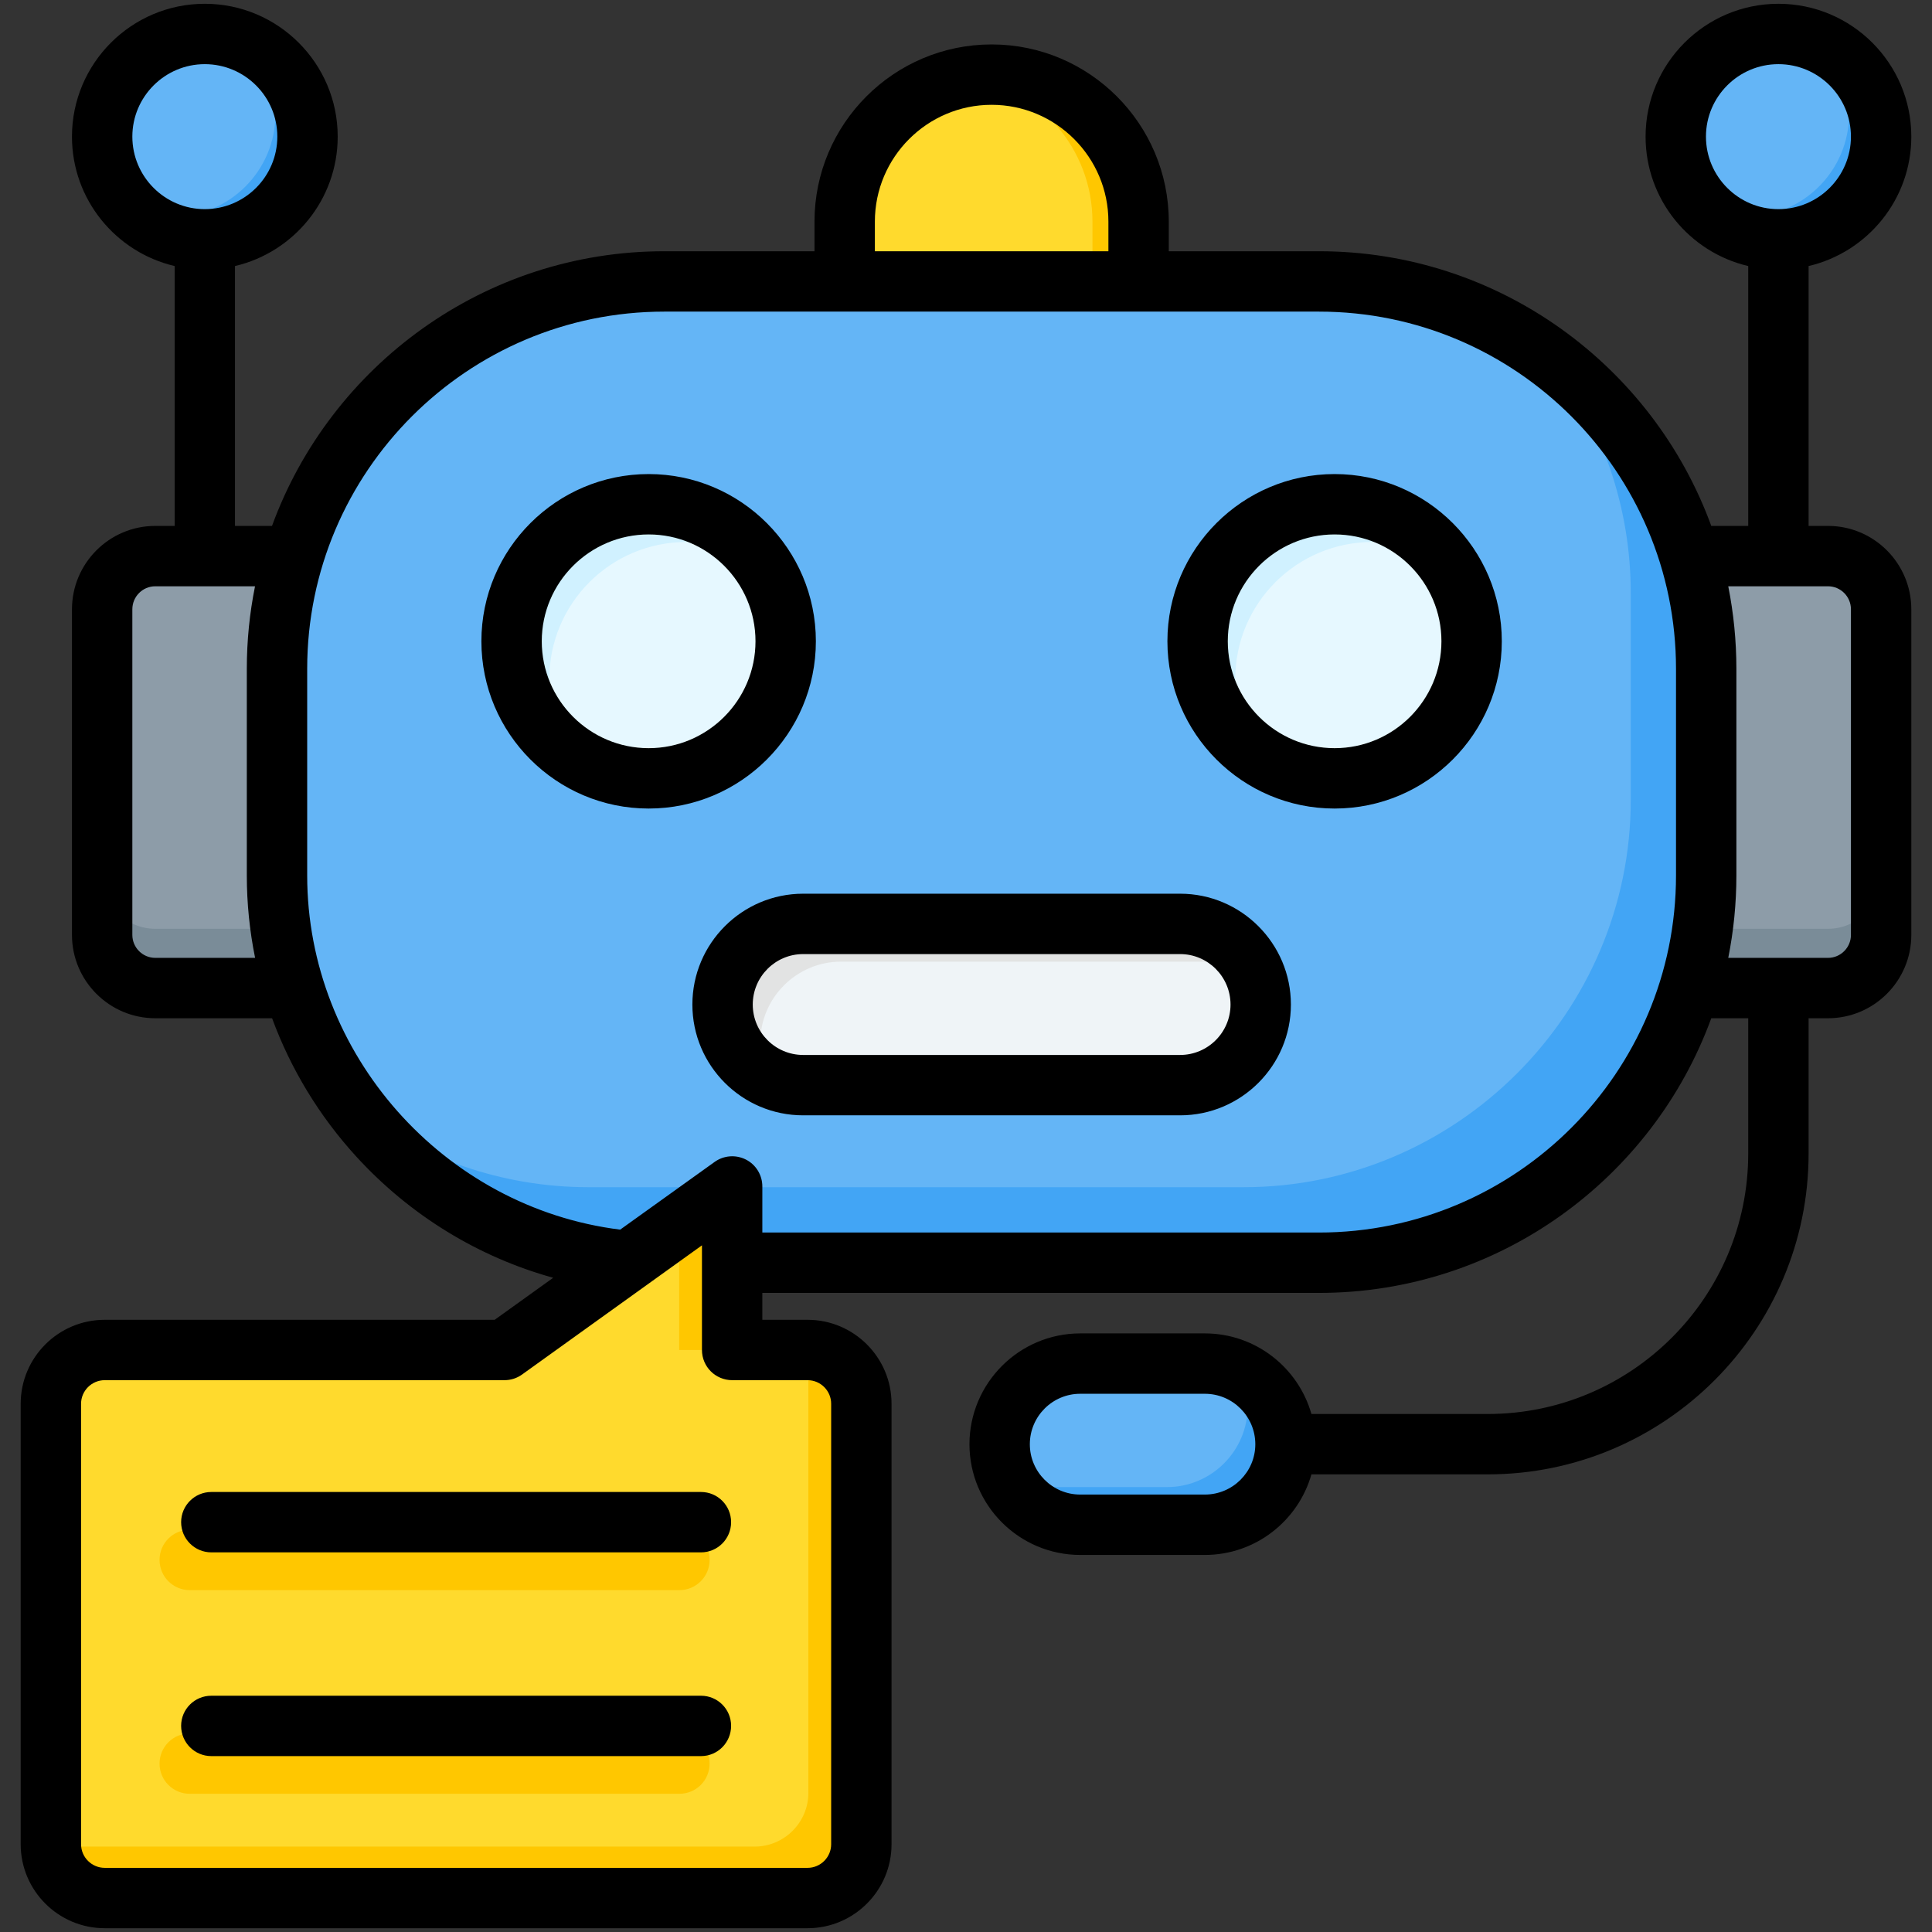 <svg width="24" height="24" viewBox="0 0 24 24" fill="none" xmlns="http://www.w3.org/2000/svg">
<rect x="0" y="0" width="24" height="24" fill="#333333" stroke="none"/>
<path fill-rule="evenodd" clip-rule="evenodd" d="M15.968 17.94C15.968 18.491 15.518 18.941 14.967 18.941H13.419C12.869 18.941 12.418 18.491 12.418 17.94C12.418 17.39 12.869 16.939 13.419 16.939H14.967C15.518 16.939 15.968 17.39 15.968 17.94Z" fill="#64B5F6"/>
<path fill-rule="evenodd" clip-rule="evenodd" d="M15.968 17.94C15.968 18.491 15.518 18.941 14.967 18.941H13.419C13.024 18.941 12.68 18.709 12.518 18.373C12.649 18.437 12.796 18.473 12.951 18.473H14.498C15.049 18.473 15.499 18.022 15.499 17.472C15.499 17.317 15.464 17.17 15.4 17.038C15.736 17.201 15.968 17.545 15.968 17.94Z" fill="#42A5F5"/>
<path fill-rule="evenodd" clip-rule="evenodd" d="M12.318 0.927C13.322 0.927 14.144 1.749 14.144 2.753V11.291C14.144 12.295 13.322 13.117 12.318 13.117C11.314 13.117 10.493 12.295 10.493 11.291V2.753C10.493 1.749 11.314 0.927 12.318 0.927Z" fill="#FFDA2D"/>
<path fill-rule="evenodd" clip-rule="evenodd" d="M12.318 0.927C13.322 0.927 14.144 1.749 14.144 2.753V11.291C14.144 12.295 13.322 13.117 12.318 13.117C12.221 13.117 12.125 13.109 12.032 13.094C12.901 12.955 13.571 12.198 13.571 11.291V2.753C13.571 1.846 12.901 1.088 12.032 0.95C12.125 0.935 12.221 0.927 12.318 0.927Z" fill="#FFC700"/>
<path fill-rule="evenodd" clip-rule="evenodd" d="M22.092 0.422C22.797 0.422 23.368 0.993 23.368 1.697C23.368 2.402 22.797 2.973 22.092 2.973C21.388 2.973 20.817 2.402 20.817 1.697C20.817 0.993 21.388 0.422 22.092 0.422ZM2.544 0.422C3.249 0.422 3.82 0.993 3.82 1.697C3.82 2.402 3.249 2.973 2.544 2.973C1.84 2.973 1.269 2.402 1.269 1.697C1.269 0.993 1.84 0.422 2.544 0.422Z" fill="#64B5F6"/>
<path fill-rule="evenodd" clip-rule="evenodd" d="M22.616 0.534C23.059 0.734 23.368 1.18 23.368 1.697C23.368 2.402 22.797 2.973 22.092 2.973C21.73 2.973 21.402 2.822 21.17 2.579C21.33 2.651 21.507 2.691 21.694 2.691C22.398 2.691 22.97 2.12 22.97 1.415C22.97 1.074 22.835 0.763 22.616 0.534ZM3.068 0.534C3.511 0.734 3.82 1.18 3.82 1.697C3.82 2.402 3.249 2.973 2.544 2.973C2.182 2.973 1.854 2.822 1.622 2.579C1.782 2.651 1.959 2.691 2.146 2.691C2.851 2.691 3.422 2.12 3.422 1.415C3.422 1.074 3.287 0.763 3.068 0.534Z" fill="#42A5F5"/>
<path fill-rule="evenodd" clip-rule="evenodd" d="M1.929 6.909H22.707C23.071 6.909 23.368 7.206 23.368 7.569V11.614C23.368 11.977 23.071 12.274 22.707 12.274H1.929C1.566 12.274 1.269 11.977 1.269 11.614V7.569C1.269 7.206 1.566 6.909 1.929 6.909Z" fill="#8D9CA8"/>
<path fill-rule="evenodd" clip-rule="evenodd" d="M23.368 10.878V11.614C23.368 11.977 23.071 12.274 22.707 12.274H1.929C1.566 12.274 1.269 11.977 1.269 11.614V10.878C1.269 11.241 1.566 11.538 1.929 11.538H22.707C23.071 11.538 23.368 11.241 23.368 10.878Z" fill="#7A8C98"/>
<path fill-rule="evenodd" clip-rule="evenodd" d="M8.252 3.497H16.385C19.031 3.497 21.196 5.661 21.196 8.307V10.875C21.196 13.521 19.031 15.686 16.385 15.686H8.252C5.606 15.686 3.441 13.521 3.441 10.875V8.307C3.441 5.661 5.606 3.497 8.252 3.497Z" fill="#64B5F6"/>
<path fill-rule="evenodd" clip-rule="evenodd" d="M19.282 4.473C20.442 5.354 21.196 6.747 21.196 8.307V10.875C21.196 13.521 19.031 15.686 16.385 15.686H8.252C6.691 15.686 5.298 14.932 4.418 13.772C5.225 14.384 6.229 14.748 7.314 14.748H15.447C18.093 14.748 20.258 12.583 20.258 9.937V7.37C20.258 6.285 19.894 5.28 19.282 4.473Z" fill="#42A5F5"/>
<path fill-rule="evenodd" clip-rule="evenodd" d="M15.661 12.479C15.661 13.029 15.21 13.479 14.659 13.479H9.977C9.427 13.479 8.976 13.029 8.976 12.479C8.976 11.928 9.427 11.477 9.977 11.477H14.659C15.21 11.477 15.661 11.928 15.661 12.479Z" fill="#EFF4F7"/>
<path fill-rule="evenodd" clip-rule="evenodd" d="M9.544 13.38C9.209 13.218 8.976 12.874 8.976 12.479C8.976 11.928 9.427 11.477 9.977 11.477H14.659C15.055 11.477 15.399 11.71 15.561 12.045C15.43 11.982 15.283 11.946 15.128 11.946H10.446C9.895 11.946 9.445 12.397 9.445 12.947C9.445 13.102 9.48 13.249 9.544 13.38Z" fill="#E2E3E3"/>
<path fill-rule="evenodd" clip-rule="evenodd" d="M16.579 6.264C17.519 6.264 18.281 7.026 18.281 7.967C18.281 8.907 17.519 9.669 16.579 9.669C15.639 9.669 14.877 8.907 14.877 7.967C14.877 7.026 15.639 6.264 16.579 6.264ZM8.058 6.264C8.998 6.264 9.76 7.026 9.76 7.967C9.76 8.907 8.998 9.669 8.058 9.669C7.117 9.669 6.355 8.907 6.355 7.967C6.355 7.026 7.117 6.264 8.058 6.264Z" fill="#E6F8FF"/>
<path fill-rule="evenodd" clip-rule="evenodd" d="M16.579 6.264C17.169 6.264 17.689 6.564 17.994 7.02C17.724 6.839 17.398 6.733 17.048 6.733C16.108 6.733 15.345 7.495 15.345 8.435C15.345 8.786 15.451 9.111 15.633 9.382C15.177 9.076 14.877 8.556 14.877 7.967C14.877 7.026 15.639 6.264 16.579 6.264ZM8.058 6.264C8.648 6.264 9.167 6.564 9.473 7.02C9.202 6.839 8.877 6.733 8.526 6.733C7.586 6.733 6.824 7.495 6.824 8.435C6.824 8.786 6.93 9.111 7.111 9.382C6.655 9.076 6.355 8.556 6.355 7.967C6.355 7.026 7.117 6.264 8.058 6.264Z" fill="#D0F1FF"/>
<path fill-rule="evenodd" clip-rule="evenodd" d="M10.032 23.578H1.3C0.932 23.578 0.632 23.278 0.632 22.91V17.439C0.632 17.071 0.932 16.77 1.3 16.77H6.266L9.095 14.739V16.77H10.032C10.4 16.77 10.7 17.071 10.7 17.439V22.91C10.7 23.278 10.4 23.578 10.032 23.578Z" fill="#FFDA2D"/>
<path fill-rule="evenodd" clip-rule="evenodd" d="M10.032 23.578H1.3C0.942 23.578 0.648 23.294 0.633 22.939C0.636 22.939 0.639 22.939 0.642 22.939H9.374C9.742 22.939 10.042 22.639 10.042 22.271V16.799C10.042 16.79 10.042 16.78 10.041 16.77C10.405 16.776 10.7 17.074 10.7 17.439V22.91C10.7 23.278 10.4 23.578 10.032 23.578ZM8.437 15.211L9.095 14.739V16.77H8.437V15.211Z" fill="#FFC700"/>
<path fill-rule="evenodd" clip-rule="evenodd" d="M8.44 19.003C8.647 19.003 8.815 19.17 8.815 19.378C8.815 19.585 8.647 19.753 8.44 19.753H2.357C2.15 19.753 1.982 19.585 1.982 19.378C1.982 19.17 2.15 19.003 2.357 19.003H8.44ZM8.44 21.533C8.647 21.533 8.815 21.701 8.815 21.908C8.815 22.116 8.647 22.283 8.44 22.283H2.357C2.15 22.283 1.982 22.116 1.982 21.908C1.982 21.701 2.15 21.533 2.357 21.533H8.44Z" fill="#FFC700"/>
<path fill-rule="evenodd" clip-rule="evenodd" d="M9.082 18.909C9.082 19.116 8.915 19.284 8.708 19.284H2.625C2.418 19.284 2.25 19.116 2.25 18.909C2.25 18.702 2.418 18.534 2.625 18.534H8.708C8.915 18.534 9.082 18.702 9.082 18.909ZM9.082 21.439C9.082 21.647 8.915 21.815 8.708 21.815H2.625C2.418 21.815 2.25 21.647 2.25 21.439C2.25 21.232 2.418 21.065 2.625 21.065H8.708C8.915 21.065 9.082 21.232 9.082 21.439ZM14.66 13.105H9.977C9.632 13.105 9.351 12.824 9.351 12.479C9.351 12.133 9.632 11.852 9.977 11.852H14.66C15.005 11.852 15.286 12.133 15.286 12.479C15.286 12.824 15.005 13.105 14.66 13.105ZM14.66 11.102H9.977C9.218 11.102 8.601 11.72 8.601 12.479C8.601 13.238 9.218 13.855 9.977 13.855H14.66C15.418 13.855 16.036 13.238 16.036 12.479C16.036 11.72 15.418 11.102 14.66 11.102ZM16.579 9.294C15.847 9.294 15.252 8.699 15.252 7.966C15.252 7.235 15.847 6.639 16.579 6.639C17.311 6.639 17.906 7.235 17.906 7.966C17.906 8.699 17.311 9.294 16.579 9.294ZM16.579 5.889C15.434 5.889 14.502 6.821 14.502 7.966C14.502 9.112 15.434 10.044 16.579 10.044C17.724 10.044 18.656 9.112 18.656 7.966C18.656 6.821 17.724 5.889 16.579 5.889ZM8.058 9.294C7.326 9.294 6.73 8.699 6.73 7.966C6.73 7.235 7.326 6.639 8.058 6.639C8.79 6.639 9.385 7.235 9.385 7.966C9.385 8.699 8.79 9.294 8.058 9.294ZM10.135 7.966C10.135 6.821 9.203 5.889 8.058 5.889C6.912 5.889 5.98 6.821 5.98 7.966C5.98 9.112 6.912 10.044 8.058 10.044C9.203 10.044 10.135 9.112 10.135 7.966ZM22.993 11.614C22.993 11.771 22.865 11.899 22.708 11.899H21.469C21.535 11.568 21.57 11.225 21.57 10.875V8.308C21.57 7.957 21.535 7.615 21.469 7.283H22.708C22.865 7.283 22.993 7.411 22.993 7.569V11.614ZM20.82 10.875V8.308C20.82 5.861 18.831 3.871 16.385 3.871H8.252C5.806 3.871 3.816 5.861 3.816 8.308V10.875C3.816 13.095 5.513 15.002 7.704 15.275L8.877 14.434C8.991 14.352 9.141 14.341 9.267 14.405C9.392 14.469 9.47 14.598 9.47 14.739V15.311H16.385C18.831 15.311 20.82 13.321 20.82 10.875ZM10.032 17.145H9.096C8.888 17.145 8.72 16.978 8.72 16.77V15.47L6.485 17.075C6.421 17.121 6.345 17.145 6.266 17.145H1.301C1.139 17.145 1.007 17.277 1.007 17.438V22.91C1.007 23.071 1.139 23.203 1.301 23.203H10.032C10.194 23.203 10.325 23.071 10.325 22.91V17.438C10.325 17.277 10.194 17.145 10.032 17.145ZM1.929 11.899C1.772 11.899 1.644 11.771 1.644 11.614V7.569C1.644 7.411 1.772 7.283 1.929 7.283H3.168C3.101 7.615 3.066 7.957 3.066 8.308V10.875C3.066 11.221 3.101 11.564 3.169 11.899H1.929ZM10.868 2.753C10.868 1.953 11.519 1.302 12.318 1.302C13.118 1.302 13.769 1.953 13.769 2.753V3.121H10.868V2.753ZM14.967 18.566H13.419C13.074 18.566 12.793 18.285 12.793 17.941C12.793 17.595 13.074 17.314 13.419 17.314H14.967C15.313 17.314 15.594 17.595 15.594 17.941C15.594 18.285 15.313 18.566 14.967 18.566ZM1.644 1.697C1.644 1.201 2.048 0.797 2.544 0.797C3.041 0.797 3.445 1.201 3.445 1.697C3.445 2.194 3.041 2.598 2.544 2.598C2.048 2.598 1.644 2.194 1.644 1.697ZM21.192 1.697C21.192 1.201 21.596 0.797 22.092 0.797C22.589 0.797 22.993 1.201 22.993 1.697C22.993 2.194 22.589 2.598 22.092 2.598C21.596 2.598 21.192 2.194 21.192 1.697ZM22.708 6.533H22.467V3.305C23.197 3.134 23.743 2.479 23.743 1.697C23.743 0.787 23.003 0.047 22.092 0.047C21.182 0.047 20.442 0.787 20.442 1.697C20.442 2.479 20.987 3.134 21.717 3.305V6.533H21.258C20.532 4.545 18.622 3.121 16.385 3.121H14.519V2.753C14.519 1.539 13.532 0.552 12.318 0.552C11.105 0.552 10.118 1.539 10.118 2.753V3.121H8.252C6.015 3.121 4.105 4.545 3.379 6.533H2.919V3.305C3.649 3.134 4.195 2.479 4.195 1.697C4.195 0.787 3.454 0.047 2.544 0.047C1.634 0.047 0.894 0.787 0.894 1.697C0.894 2.479 1.439 3.134 2.17 3.305V6.533H1.929C1.358 6.533 0.894 6.998 0.894 7.569V11.614C0.894 12.184 1.358 12.649 1.929 12.649H3.38C3.612 13.28 3.967 13.867 4.432 14.374C5.098 15.1 5.944 15.616 6.872 15.873L6.145 16.395H1.301C0.725 16.395 0.257 16.863 0.257 17.438V22.91C0.257 23.485 0.725 23.953 1.301 23.953H10.032C10.607 23.953 11.075 23.485 11.075 22.91V17.438C11.075 16.863 10.607 16.395 10.032 16.395H9.47V16.061H16.385C18.622 16.061 20.532 14.637 21.258 12.649H21.717V14.33C21.717 16.114 20.266 17.565 18.482 17.565H16.291C16.127 16.988 15.596 16.564 14.967 16.564H13.419C12.661 16.564 12.043 17.182 12.043 17.941C12.043 18.699 12.661 19.316 13.419 19.316H14.967C15.596 19.316 16.127 18.892 16.291 18.315H18.482C20.68 18.315 22.467 16.527 22.467 14.33V12.649H22.708C23.279 12.649 23.743 12.184 23.743 11.614V7.569C23.743 6.998 23.279 6.533 22.708 6.533Z" fill="black"/>
</svg>